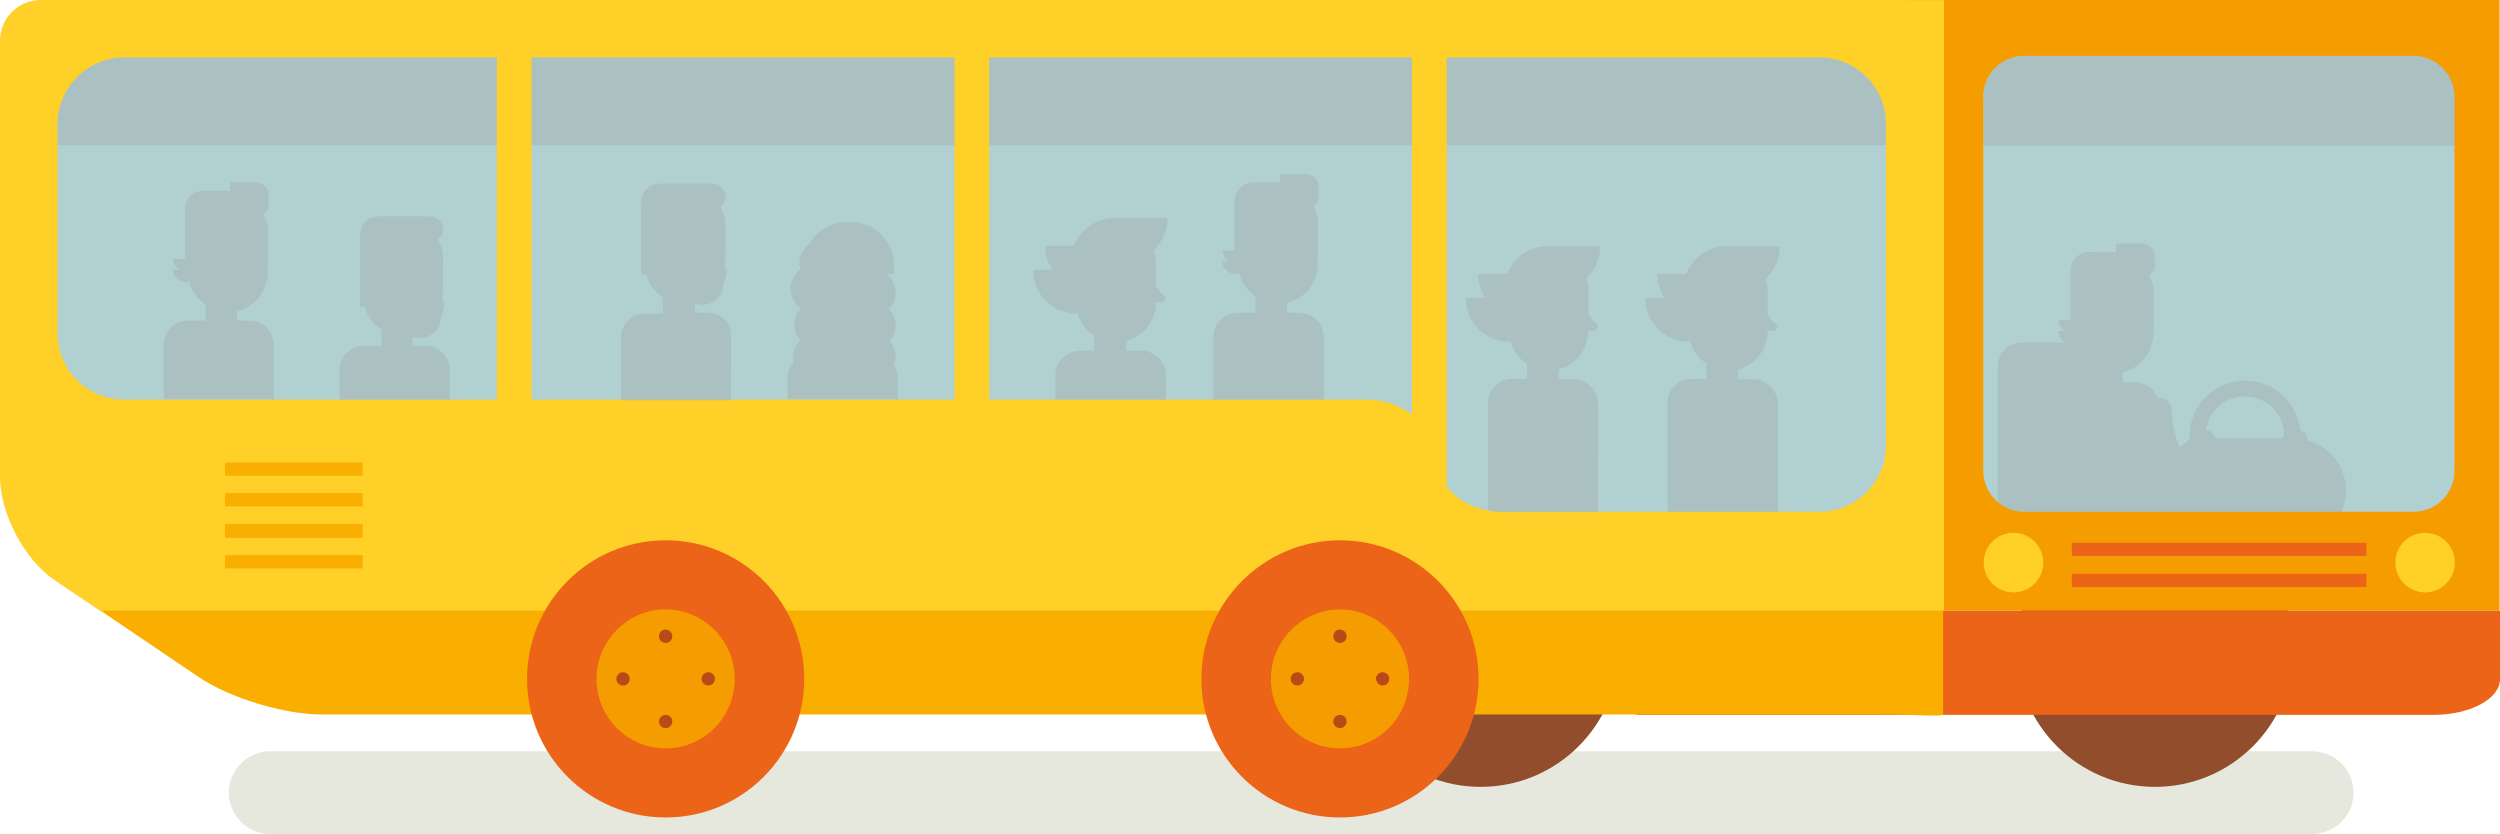 <?xml version="1.0" encoding="utf-8"?>
<!-- Generator: Adobe Illustrator 19.1.0, SVG Export Plug-In . SVG Version: 6.00 Build 0)  -->
<svg version="1.0" id="Laag_1" xmlns="http://www.w3.org/2000/svg" xmlns:xlink="http://www.w3.org/1999/xlink" x="0px" y="0px"
	 viewBox="0 0 604.3 201.6" style="enable-background:new 0 0 604.3 201.6;" xml:space="preserve">
<style type="text/css">
	.st0{opacity:0.2;fill:#828E58;}
	.st1{fill:#924D2C;}
	.st2{fill:#EC6417;}
	.st3{fill:#F59C00;}
	.st4{fill:#F9AE00;}
	.st5{fill:#FED028;}
	.st6{fill:#B0D0D1;}
	.st7{opacity:0.3;}
	.st8{fill:#9D9D9C;}
	.st9{opacity:0.3;fill:#9D9D9C;}
	.st10{fill:#B94917;}
	.st11{fill:none;}
</style>
<g>
	<path class="st0" d="M558.9,201.6H65.3c-5.5,0-10-4.5-10-10c0-5.5,4.5-10,10-10h493.6c5.5,0,10,4.5,10,10
		C568.9,197.1,564.4,201.6,558.9,201.6z"/>
	<g>
		<g>
			<g>
				<path class="st1" d="M487.4,156.7c0,18.5,15,33.5,33.5,33.5c18.5,0,33.5-15,33.5-33.5c0-18.5-15-33.5-33.5-33.5
					C502.4,123.1,487.4,138.1,487.4,156.7z"/>
				<path class="st1" d="M324.4,156.7c0,18.5,15,33.5,33.5,33.5c18.5,0,33.5-15,33.5-33.5c0-18.5-15-33.5-33.5-33.5
					C339.4,123.1,324.4,138.1,324.4,156.7z"/>
			</g>
			<g>
				<path class="st2" d="M604.3,147.6v8c0,0,0,3.8,0,8.6c0,4.7-7.2,8.6-16.1,8.6H395.6v-25.2H604.3z"/>
				<path class="st3" d="M395.6,0h192.5c8.9,0,16.2,0,16.1,0v147.6H395.6V0z"/>
			</g>
			<g>
				<path class="st4" d="M469.7,155.5c0,0,0,12.5,0,17.2c0,0.6-7.2,0-16.1,0h-376c-8.9,0-22.1-4-29.5-9L24,147.4h445.7V155.5z"/>
				<path class="st5" d="M0,9.9C0,4.4,4.4,0,9.9,0h240.8h203.1c8.9,0,16.1,0.1,16.1,0v147.6H24.1l-10.8-7.3
					C5.9,135.4,0,124.1,0,115.2V9.9z"/>
			</g>
			<g>
				<path class="st2" d="M290.4,164.1c0,18.5,15,33.5,33.5,33.5c18.5,0,33.5-15,33.5-33.5c0-18.5-15-33.5-33.5-33.5
					C305.5,130.6,290.4,145.6,290.4,164.1z"/>
				<path class="st2" d="M127.4,164.1c0,18.5,15,33.5,33.5,33.5c18.5,0,33.5-15,33.5-33.5c0-18.5-15-33.5-33.5-33.5
					C142.4,130.6,127.4,145.6,127.4,164.1z"/>
				<path class="st3" d="M307.2,164.1c0,9.3,7.5,16.8,16.7,16.8c9.2,0,16.7-7.5,16.7-16.8c0-9.2-7.5-16.8-16.7-16.8
					C314.7,147.3,307.2,154.9,307.2,164.1z"/>
				<path class="st3" d="M144.2,164.1c0,9.3,7.5,16.8,16.7,16.8c9.2,0,16.7-7.5,16.7-16.8c0-9.2-7.5-16.8-16.7-16.8
					C151.7,147.3,144.2,154.9,144.2,164.1z"/>
			</g>
			<g>
				<rect x="54.4" y="111.8" class="st4" width="33.3" height="3.2"/>
				<rect x="54.4" y="119.2" class="st4" width="33.3" height="3.2"/>
				<rect x="54.4" y="126.7" class="st4" width="33.3" height="3.3"/>
				<rect x="54.4" y="134.2" class="st4" width="33.3" height="3.2"/>
			</g>
			<g>
				<rect x="500.8" y="131.2" class="st2" width="71.2" height="3.2"/>
				<rect x="500.8" y="138.7" class="st2" width="71.2" height="3.2"/>
			</g>
			<path class="st6" d="M341.3,13.9v86.3c-2.9-2.2-6.7-3.6-10.9-3.6h-91.3V13.9H341.3z"/>
			<path class="st6" d="M439.8,13.9c8.9,0,16.1,7.2,16.1,16.1v77.6c0,8.9-7.2,16.1-16.1,16.1H363c-5.5,0-10.4-2.4-13.3-6V13.9H439.8
				z"/>
			<path class="st6" d="M30,13.9h90.1v82.7H30c-8.9,0-16.1-7.2-16.1-16.1V30.1C13.9,21.2,21.1,13.9,30,13.9z"/>
			<rect x="128.5" y="13.9" class="st6" width="102.2" height="82.7"/>
			<g>
				<path class="st6" d="M583.4,123.7h-94.1c-5.4,0-9.9-4.4-9.9-9.9V23.4c0-5.5,4.4-9.9,9.9-9.9h94.1c5.5,0,9.9,4.5,9.9,9.9v90.4
					C593.3,119.3,588.9,123.7,583.4,123.7z"/>
			</g>
			<g class="st7">
				<path class="st8" d="M479.5,23.4c0-5.5,4.4-9.9,9.9-9.9h94.1c5.5,0,9.9,4.5,9.9,9.9v11.8H479.5V23.4z"/>
			</g>
			<g>
				<path class="st5" d="M579,136c0,3.9,3.2,7.2,7.2,7.2c3.9,0,7.2-3.2,7.2-7.2c0-4-3.2-7.2-7.2-7.2C582.2,128.8,579,132,579,136z"
					/>
				<path class="st5" d="M479.5,136c0,3.9,3.2,7.2,7.2,7.2c3.9,0,7.2-3.2,7.2-7.2c0-4-3.2-7.2-7.2-7.2
					C482.7,128.8,479.5,132,479.5,136z"/>
			</g>
		</g>
		<g>
			<rect x="239.1" y="13.9" class="st9" width="102.2" height="21.2"/>
			<path class="st9" d="M439.8,13.9c8.9,0,16.1,7.2,16.1,16.1v5.1H349.7V13.9H439.8z"/>
			<path class="st9" d="M30,13.9h90.1v21.2H13.9v-5.1C13.9,21.2,21.1,13.9,30,13.9z"/>
			<rect x="128.5" y="13.9" class="st9" width="102.2" height="21.2"/>
		</g>
		<g>
			<g>
				<g>
					<path class="st10" d="M159.3,153.8c0,0.9,0.7,1.6,1.6,1.6c0.9,0,1.6-0.7,1.6-1.6c0-0.9-0.7-1.6-1.6-1.6
						C160,152.1,159.3,152.9,159.3,153.8z"/>
					<path class="st10" d="M159.3,174.4c0,0.9,0.7,1.6,1.6,1.6c0.9,0,1.6-0.7,1.6-1.6c0-0.9-0.7-1.6-1.6-1.6
						C160,172.8,159.3,173.5,159.3,174.4z"/>
				</g>
				<g>
					<path class="st10" d="M150.6,165.7c0.9,0,1.6-0.7,1.6-1.6c0-0.9-0.7-1.6-1.6-1.6c-0.9,0-1.6,0.7-1.6,1.6
						C149,165,149.7,165.7,150.6,165.7z"/>
					<path class="st10" d="M171.2,165.7c0.9,0,1.6-0.7,1.6-1.6c0-0.9-0.7-1.6-1.6-1.6c-0.9,0-1.6,0.7-1.6,1.6
						C169.6,165,170.3,165.7,171.2,165.7z"/>
				</g>
			</g>
		</g>
		<g>
			<g>
				<g>
					<path class="st10" d="M322.3,153.8c0,0.9,0.7,1.6,1.6,1.6c0.9,0,1.6-0.7,1.6-1.6c0-0.9-0.7-1.6-1.6-1.6
						C323,152.1,322.3,152.9,322.3,153.8z"/>
					<path class="st10" d="M322.3,174.4c0,0.9,0.7,1.6,1.6,1.6c0.9,0,1.6-0.7,1.6-1.6c0-0.9-0.7-1.6-1.6-1.6
						C323,172.8,322.3,173.5,322.3,174.4z"/>
				</g>
				<g>
					<path class="st10" d="M313.6,165.7c0.9,0,1.6-0.7,1.6-1.6c0-0.9-0.7-1.6-1.6-1.6c-0.9,0-1.6,0.7-1.6,1.6
						C312,165,312.7,165.7,313.6,165.7z"/>
					<path class="st10" d="M334.2,165.7c0.9,0,1.6-0.7,1.6-1.6c0-0.9-0.7-1.6-1.6-1.6c-0.9,0-1.6,0.7-1.6,1.6
						C332.7,165,333.4,165.7,334.2,165.7z"/>
				</g>
			</g>
		</g>
	</g>
	<g class="st7">
		<path class="st11" d="M239.1,13.9v82.7h16v-6c0-3.2,2.6-5.8,5.9-5.8h3.4h0.2V81c-2-1.3-3.5-3.4-4-5.8c0,0-0.1,0-0.1,0v0.5
			c-5.8,0-10.6-4.7-10.6-10.6h4.7c-1.1-1.7-1.8-3.7-1.8-5.8h7c1.5-3.8,5.2-6.6,9.6-6.7v0h2.4h0.2h10.4c0,3.1-1.4,5.8-3.4,7.8
			c0.3,1,0.6,2,0.6,3l0,2.2l0,3.4c0.3,0.7,0.8,1.5,1.6,2.1c0.9,0.6,0.9,1,0.4,1.6c-0.1,0.2-0.5,0.2-0.8,0.2l-1.2,0.1v0
			c0,4.5-3.1,8.2-7.2,9.3v2.4h3.7c3.2,0,5.8,2.6,5.8,5.8v6h11.5V81.4c0-3.2,2.6-5.8,5.8-5.8h3.5h0.9v-3.9c-2-1.4-3.4-3.3-4-5.7
			c-0.3,0.1-0.6,0.2-0.9,0.2v0c0,0,0,0-0.1,0c0,0,0,0-0.1,0v0c-1.6-0.1-2.9-1.4-2.9-3h1.6c-0.9-0.5-1.6-1.5-1.6-2.6h2.9v-0.7V48.4h0
			c0.1-2.3,2-4.2,4.3-4.3v0h6.7v-2h6.2v0c1.8,0,3.2,1.4,3.2,3.2h0c0,0,0,0,0,0c0,0,0,0,0,0h0c0,0.3-0.1,0.7-0.2,1
			c0.1,0.3,0.2,0.7,0.2,1c0,1.1-0.6,2-1.3,2.6c0.7,1.3,1.1,2.7,1.1,4.3l-0.1,9.7c0,4.5-3.2,8.3-7.4,9.3v2.4h3c3.2,0,5.8,2.6,5.8,5.8
			v15.2h10.4c4.2,0,8.1,1.4,10.9,3.6V13.9H239.1z"/>
		<path class="st8" d="M314.1,75.6h-3v-2.4c4.2-1,7.4-4.7,7.4-9.3l0.1-9.7c0-1.6-0.4-3-1.1-4.3c0.8-0.6,1.3-1.5,1.3-2.6
			c0-0.3-0.1-0.7-0.2-1c0.1-0.3,0.2-0.6,0.2-1h0c0,0,0,0,0,0c0,0,0,0,0,0h0c0-1.8-1.4-3.2-3.2-3.2v0h-6.2v2h-6.7v0
			c-2.3,0.1-4.1,1.9-4.3,4.3h0v11.5v0.7h-2.9c0,1.2,0.7,2.1,1.6,2.6h-1.6c0,1.6,1.3,2.9,2.9,3v0c0,0,0,0,0.1,0c0,0,0.1,0,0.1,0v0
			c0.3,0,0.6-0.1,0.9-0.2c0.6,2.4,2,4.3,4,5.7v3.9h-0.9h-3.5c-3.2,0-5.8,2.6-5.8,5.8v15.2h26.7V81.4
			C319.9,78.2,317.3,75.6,314.1,75.6z"/>
		<path class="st8" d="M275.9,84.8h-3.7v-2.4c4.1-1,7.2-4.8,7.2-9.3v0l1.2-0.1c0.3,0,0.7,0,0.8-0.2c0.4-0.7,0.5-1-0.4-1.6
			c-0.7-0.6-1.2-1.4-1.6-2.1l0-3.4l0-2.2c0-1.1-0.2-2.1-0.6-3c2.1-1.9,3.4-4.7,3.4-7.8h-10.4h-0.2h-2.4v0c-4.3,0.1-8,2.8-9.6,6.7h-7
			c0,2.2,0.7,4.2,1.8,5.8h-4.7c0,5.9,4.7,10.6,10.6,10.6v-0.5c0,0,0.1,0,0.1,0c0.6,2.4,2,4.5,4,5.8v3.7h-0.2H261
			c-3.2,0-5.9,2.6-5.9,5.8v6h26.7v-6C281.8,87.4,279.1,84.8,275.9,84.8z"/>
	</g>
	<g class="st7">
		<path class="st11" d="M439.8,13.9h-90.1v103.9c2.3,2.8,5.8,4.9,9.9,5.6v-26c0-3.2,2.6-5.8,5.8-5.8h3.4h0.2v-3.7
			c-2-1.3-3.5-3.4-4.1-5.8c0,0-0.1,0-0.1,0v0.5c-5.8,0-10.6-4.7-10.6-10.6h4.7c-1.1-1.7-1.7-3.7-1.7-5.8h7c1.5-3.8,5.2-6.5,9.5-6.7
			v0h2.5h0.1h10.4c0,3.1-1.3,5.8-3.4,7.8c0.3,0.9,0.6,2,0.6,3l0,2.2l0,3.4c0.3,0.7,0.8,1.5,1.6,2.1c0.9,0.7,0.9,1,0.4,1.7
			c-0.1,0.2-0.5,0.2-0.9,0.2l-1.2,0.1v0c0,4.5-3.1,8.2-7.2,9.3v2.4h3.7c3.2,0,5.8,2.6,5.8,5.8v26.3H403V97.5c0-3.2,2.6-5.8,5.8-5.8
			h3.4h0.2v-3.7c-2-1.3-3.5-3.4-4.1-5.8c0,0-0.1,0-0.1,0v0.5c-5.9,0-10.6-4.7-10.6-10.6h4.7c-1.1-1.7-1.8-3.7-1.8-5.8h7
			c1.5-3.8,5.2-6.5,9.6-6.7v0h2.5h0.1h10.4c0,3.1-1.3,5.8-3.4,7.8c0.3,0.9,0.5,2,0.5,3l0,2.2V76c0.3,0.7,0.8,1.5,1.6,2
			c0.9,0.7,0.9,1,0.4,1.7c-0.1,0.2-0.5,0.2-0.8,0.2l-1.2,0.1v0c0,4.5-3.1,8.2-7.2,9.3v2.4h3.7c3.2,0,5.8,2.6,5.8,5.8v26.3h10.2
			c8.9,0,16.1-7.2,16.1-16.1V30.1C455.9,21.2,448.7,13.9,439.8,13.9z"/>
		<path class="st8" d="M423.8,91.7h-3.7v-2.4c4.1-1.1,7.2-4.8,7.2-9.3v0l1.2-0.1c0.3,0,0.7,0,0.8-0.2c0.4-0.7,0.5-1-0.4-1.7
			c-0.7-0.5-1.2-1.4-1.6-2v-3.5l0-2.2c0-1.1-0.2-2.1-0.5-3c2.1-1.9,3.4-4.7,3.4-7.8h-10.4h-0.1h-2.5v0c-4.3,0.1-8,2.8-9.6,6.7h-7
			c0,2.2,0.6,4.2,1.8,5.8h-4.7c0,5.9,4.7,10.6,10.6,10.6v-0.5c0,0,0.1,0,0.1,0c0.6,2.4,2,4.5,4.1,5.8v3.7h-0.2h-3.4
			c-3.2,0-5.8,2.6-5.8,5.8v26.3h26.7V97.5C429.6,94.3,427,91.7,423.8,91.7z"/>
		<path class="st8" d="M380.4,91.7h-3.7v-2.4c4.2-1.1,7.2-4.8,7.2-9.3v0l1.2-0.1c0.3,0,0.7,0,0.9-0.2c0.4-0.7,0.5-1-0.4-1.7
			c-0.7-0.6-1.2-1.4-1.6-2.1l0-3.4l0-2.2c0-1.1-0.2-2.1-0.6-3c2.1-1.9,3.4-4.7,3.4-7.8h-10.4h-0.1h-2.5v0c-4.3,0.1-8,2.8-9.5,6.7h-7
			c0,2.2,0.6,4.2,1.7,5.8h-4.7c0,5.9,4.7,10.6,10.6,10.6v-0.5c0,0,0.1,0,0.1,0c0.6,2.4,2,4.5,4.1,5.8v3.7h-0.2h-3.4
			c-3.2,0-5.8,2.6-5.8,5.8v26c1.1,0.2,2.2,0.4,3.4,0.4h23.2V97.5C386.2,94.3,383.6,91.7,380.4,91.7z"/>
	</g>
	<g class="st7">
		<path class="st11" d="M120.1,13.9H30c-8.9,0-16.1,7.2-16.1,16.1v50.5c0,8.9,7.2,16.1,16.1,16.1h9.4V83.4c0-3.2,2.6-5.8,5.8-5.8
			h3.4h0.9v-3.8c-1.9-1.3-3.4-3.3-4-5.7c-0.3,0-0.5,0.2-0.8,0.2v0c0,0-0.1,0-0.1,0c0,0-0.1,0-0.1,0v0c-1.6-0.1-2.9-1.4-2.9-3h1.6
			c-0.9-0.5-1.6-1.5-1.6-2.6h2.9v-0.7v0V50.4c0.1-2.4,2-4.2,4.3-4.3v0h6.7v-2h6.2v0c1.8,0,3.2,1.5,3.2,3.2h0l0,0c0,0,0,0,0,0h0
			c0,0.4-0.1,0.7-0.2,1c0.1,0.3,0.2,0.6,0.2,1h0h0l0,0h0c0,1.1-0.6,1.9-1.3,2.5c0.7,1.3,1.1,2.7,1.1,4.3l-0.1,9.8
			c0,4.5-3.2,8.3-7.4,9.3v2.3h3c3.2,0,5.8,2.6,5.8,5.8v13.2H82v-7.2c0-3.2,2.6-5.8,5.8-5.8h3.5h0.8v-3.9c-2-1.3-3.4-3.3-4-5.6
			c-0.4,0.1-0.8,0.2-1.2,0.2V68v0V56.5c0.1-2.3,2-4.2,4.3-4.3h12.9c1.8,0,3.2,1.5,3.2,3.2c0,0,0,0,0,0c0,1-0.5,1.8-1.2,2.4
			c0.7,1.3,1.2,2.8,1.2,4.4l-0.1,9.7c0,0.1,0,0.2,0,0.3v0.5h0.3l0,0.7c0,1.1-0.3,2.1-0.8,3.1h0.1c0,2.8-2.3,5.1-5.1,5.1
			c-0.6,0-1.2-0.1-1.8-0.4v2.3h3.1c3.2,0,5.8,2.6,5.8,5.8v7.2h11.4V13.9z"/>
		<path class="st8" d="M102.8,83.6h-3.1v-2.3c0.6,0.2,1.2,0.4,1.8,0.4c2.8,0,5.1-2.3,5.1-5.1h-0.1c0.5-0.9,0.8-2,0.8-3.1l0-0.7h-0.3
			v-0.5c0-0.1,0-0.2,0-0.3l0.1-9.7c0-1.6-0.5-3.1-1.2-4.4c0.7-0.6,1.2-1.4,1.2-2.4c0,0,0,0,0,0c0-1.8-1.4-3.2-3.2-3.2H91.3
			c-2.4,0.1-4.2,2-4.3,4.3V68v0v6.3c0.4,0,0.8-0.1,1.2-0.2c0.5,2.3,2,4.3,4,5.6v3.9h-0.8h-3.5c-3.2,0-5.8,2.6-5.8,5.8v7.2h26.6v-7.2
			C108.7,86.2,106.1,83.6,102.8,83.6z"/>
		<path class="st8" d="M60.3,77.5h-3v-2.3c4.2-1,7.4-4.7,7.4-9.3l0.1-9.8c0-1.6-0.4-3-1.1-4.3c0.8-0.6,1.3-1.5,1.3-2.5h0l0,0h0h0
			c0-0.4-0.1-0.7-0.2-1c0.1-0.3,0.2-0.6,0.2-1h0c0,0,0,0,0,0l0,0h0c0-1.8-1.4-3.2-3.2-3.2v0h-6.2v2H49v0c-2.3,0.1-4.2,2-4.3,4.3
			v11.5v0v0.7h-2.9c0,1.1,0.7,2.1,1.6,2.6h-1.6c0,1.6,1.3,2.9,2.9,3v0c0,0,0,0,0.1,0c0,0,0.1,0,0.1,0v0c0.3,0,0.6-0.1,0.8-0.2
			c0.6,2.4,2,4.3,4,5.7v3.8h-0.9h-3.4c-3.2,0-5.8,2.6-5.8,5.8v13.2h26.6V83.4C66.1,80.1,63.5,77.5,60.3,77.5z"/>
	</g>
	<g class="st7">
		<path class="st11" d="M230.7,13.9H128.5v82.7h21.8V81.4c0-3.2,2.6-5.8,5.8-5.8h3.5h0.8v-3.9c-1.9-1.3-3.4-3.3-4-5.6
			c-0.4,0.1-0.8,0.2-1.2,0.2v-6.3V48.4c0.1-2.3,2-4.2,4.3-4.3h12.9c1.8,0,3.2,1.5,3.2,3.2c0,1-0.5,1.9-1.2,2.4
			c0.7,1.3,1.2,2.8,1.2,4.4l-0.1,9.7c0,0.1,0,0.2,0,0.3v0.4h0.3v0.7c0,1.1-0.4,2.2-0.8,3.1h0.1c0,2.8-2.3,5.1-5.1,5.1
			c-0.7,0-1.2-0.2-1.8-0.4v2.3h3.1c3.2,0,5.8,2.6,5.8,5.8v15.2h13.4v-5.2c0-1.4,0.6-2.6,1.4-3.6c-0.1-0.3-0.2-0.6-0.2-0.9
			c0-1.8,0.7-3.4,1.9-4.5c-0.9-1-1.5-2.3-1.5-3.8c0-1.5,0.6-2.9,1.6-3.9c-1.4-1.2-2.5-2.8-2.5-4.8c0-2,1-3.6,2.4-4.8
			c-0.1-0.4-0.3-0.8-0.3-1.2c0-2,1-3.6,2.4-4.8c0.8-1.4,2-2.7,3.4-3.6c1.8-1.2,4-1.9,6.4-1.8c2.2,0,4.2,0.7,5.9,1.7
			c0.7,0.4,1.3,0.9,1.8,1.5c0.3,0.3,0.5,0.6,0.7,0.9c0.2,0.2,0.4,0.5,0.6,0.7c0,0,0,0,0,0.1c1,1.6,1.7,3.4,1.7,5.4l0,2.3v0.1h-1.4
			l0,0.3c1.1,1,1.8,2.4,1.8,4.1c0,1.6-0.7,3-1.7,4c1,1,1.7,2.4,1.7,4c0,1.5-0.6,2.7-1.5,3.7c0.9,1,1.5,2.3,1.5,3.7
			c0,0.8-0.1,1.5-0.5,2.2c0.6,0.9,1,1.9,1,3.1v5.2h13.7V13.9z"/>
		<path class="st8" d="M171.1,75.6H168v-2.3c0.6,0.2,1.1,0.4,1.8,0.4c2.8,0,5.1-2.3,5.1-5.1h-0.1c0.5-0.9,0.8-2,0.8-3.1v-0.7h-0.3
			v-0.4c0-0.1,0-0.2,0-0.3l0.1-9.7c0-1.6-0.5-3.1-1.2-4.4c0.7-0.6,1.2-1.4,1.2-2.4c0-1.8-1.4-3.2-3.2-3.2h-12.9
			c-2.4,0.1-4.2,2-4.3,4.3v11.5v6.3c0.4,0,0.8-0.1,1.2-0.2c0.6,2.3,2,4.3,4,5.6v3.9h-0.8h-3.5c-3.2,0-5.8,2.6-5.8,5.8v15.2h26.6
			V81.4C176.9,78.2,174.3,75.6,171.1,75.6z"/>
		<path class="st8" d="M216,88.3c0.3-0.7,0.5-1.4,0.5-2.2c0-1.4-0.6-2.7-1.5-3.7c0.9-1,1.5-2.3,1.5-3.7c0-1.6-0.7-3-1.7-4
			c1-1,1.7-2.4,1.7-4c0-1.6-0.7-3.1-1.8-4.1l0-0.3h1.4v-0.1l0-2.3c0-2-0.6-3.8-1.7-5.4c0,0,0,0,0-0.1c-0.2-0.2-0.4-0.5-0.6-0.7
			c-0.2-0.3-0.4-0.6-0.7-0.9c-0.6-0.5-1.1-1-1.8-1.5c-1.7-1-3.7-1.7-5.9-1.7c-2.4,0-4.5,0.6-6.4,1.8c-1.4,0.9-2.6,2.2-3.4,3.6
			c-1.4,1.1-2.4,2.8-2.4,4.8c0,0.4,0.2,0.8,0.3,1.2c-1.4,1.2-2.4,2.8-2.4,4.8c0,2,1,3.7,2.5,4.8c-1,1-1.6,2.4-1.6,3.9
			c0,1.5,0.6,2.8,1.5,3.8c-1.2,1.1-1.9,2.7-1.9,4.5c0,0.3,0.1,0.6,0.2,0.9c-0.8,1-1.4,2.2-1.4,3.6v5.2H217v-5.2
			C217,90.2,216.6,89.2,216,88.3z"/>
	</g>
	<g class="st7">
		<path class="st11" d="M522,111.6c0.1-0.1,0.2-0.1,0.3-0.2c-0.1-0.2-0.2-0.3-0.3-0.5V111.6z"/>
		<path class="st11" d="M583.4,13.4h-94.1c-5.4,0-9.9,4.5-9.9,9.9v90.4c0,3,1.4,5.7,3.5,7.5V88.6c0-3.2,2.6-5.8,5.8-5.8h3.4h7.3
			c-1.1-0.5-1.8-1.6-1.8-2.8h1.6c-1-0.5-1.6-1.5-1.6-2.6h2.9v-0.7V65.2h0c0.1-2.4,1.9-4.2,4.3-4.3v0h6.7v-2h6.2v0
			c1.8,0,3.2,1.4,3.2,3.2h0c0,0,0,0,0,0c0,0,0,0,0,0h0c0,0.3-0.1,0.7-0.2,1c0.1,0.3,0.2,0.6,0.2,1v0c0,0,0,0,0,0
			c0,1.1-0.5,1.9-1.4,2.5c0.7,1.3,1.1,2.7,1.1,4.3l-0.1,9.8c0,4.5-3.2,8.3-7.4,9.3v2.4h3c2.5,0,4.6,1.6,5.4,3.8
			c0.2,0,0.3-0.1,0.5-0.1c1.6,0,2.9,1.3,2.9,2.9c0,0.1,0.1,4.7,2,9.1c1-0.8,1.8-1.5,2.5-2.2c0-0.2-0.1-0.4-0.1-0.6
			c0-7.3,6-13.3,13.4-13.3c6.9,0,12.6,5.3,13.3,12c0.3,0.1,0.7,0.3,1,0.6c0.5,0.5,0.8,1.2,0.8,1.9c5.4,1.4,9.3,6.3,9.3,12.1
			c0,1.8-0.4,3.5-1.1,5.1h17.4c5.5,0,9.9-4.4,9.9-9.9V23.4C593.3,17.9,588.9,13.4,583.4,13.4z"/>
		<path class="st11" d="M542.7,95.7c-4.8,0-8.7,3.5-9.4,8.1c0.5,0.1,1.1,0.3,1.5,0.7c0.4,0.4,0.6,0.9,0.8,1.4h15.9
			c0.3-0.3,0.5-0.5,0.8-0.8C552.2,100,547.9,95.7,542.7,95.7z"/>
		<path class="st8" d="M557.8,106.5c0-0.7-0.3-1.4-0.8-1.9c-0.3-0.3-0.7-0.5-1-0.6c-0.7-6.7-6.3-12-13.3-12c-7.4,0-13.4,6-13.4,13.3
			c0,0.2,0.1,0.4,0.1,0.6c-0.7,0.7-1.5,1.4-2.5,2.2c-2-4.4-2-9.1-2-9.1c0-1.6-1.3-2.9-2.9-2.9c-0.2,0-0.3,0.1-0.5,0.1
			c-0.8-2.2-2.9-3.8-5.4-3.8h-3V90c4.2-1,7.4-4.8,7.4-9.3l0.1-9.8c0-1.6-0.4-3-1.1-4.3c0.8-0.6,1.3-1.5,1.4-2.5c0,0,0,0,0,0v0
			c0-0.4-0.1-0.7-0.2-1c0.1-0.3,0.2-0.6,0.2-1h0c0,0,0,0,0,0c0,0,0,0,0,0h0c0-1.8-1.4-3.2-3.2-3.2v0h-6.2v2h-6.7v0
			c-2.3,0.1-4.2,2-4.3,4.3h0v11.5v0.7h-2.9c0,1.2,0.7,2.1,1.6,2.6h-1.6c0,1.2,0.7,2.3,1.8,2.8h-7.3h-3.4c-3.2,0-5.8,2.6-5.8,5.8
			v32.7c1.7,1.5,3.9,2.4,6.4,2.4H566c0.7-1.6,1.1-3.3,1.1-5.1C567.1,112.8,563.1,107.9,557.8,106.5z M551.4,106h-15.9
			c-0.1-0.5-0.3-1-0.8-1.4c-0.4-0.4-0.9-0.6-1.5-0.7c0.7-4.6,4.7-8.1,9.4-8.1c5.3,0,9.5,4.3,9.5,9.5
			C552,105.5,551.7,105.7,551.4,106z"/>
	</g>
</g>
</svg>
